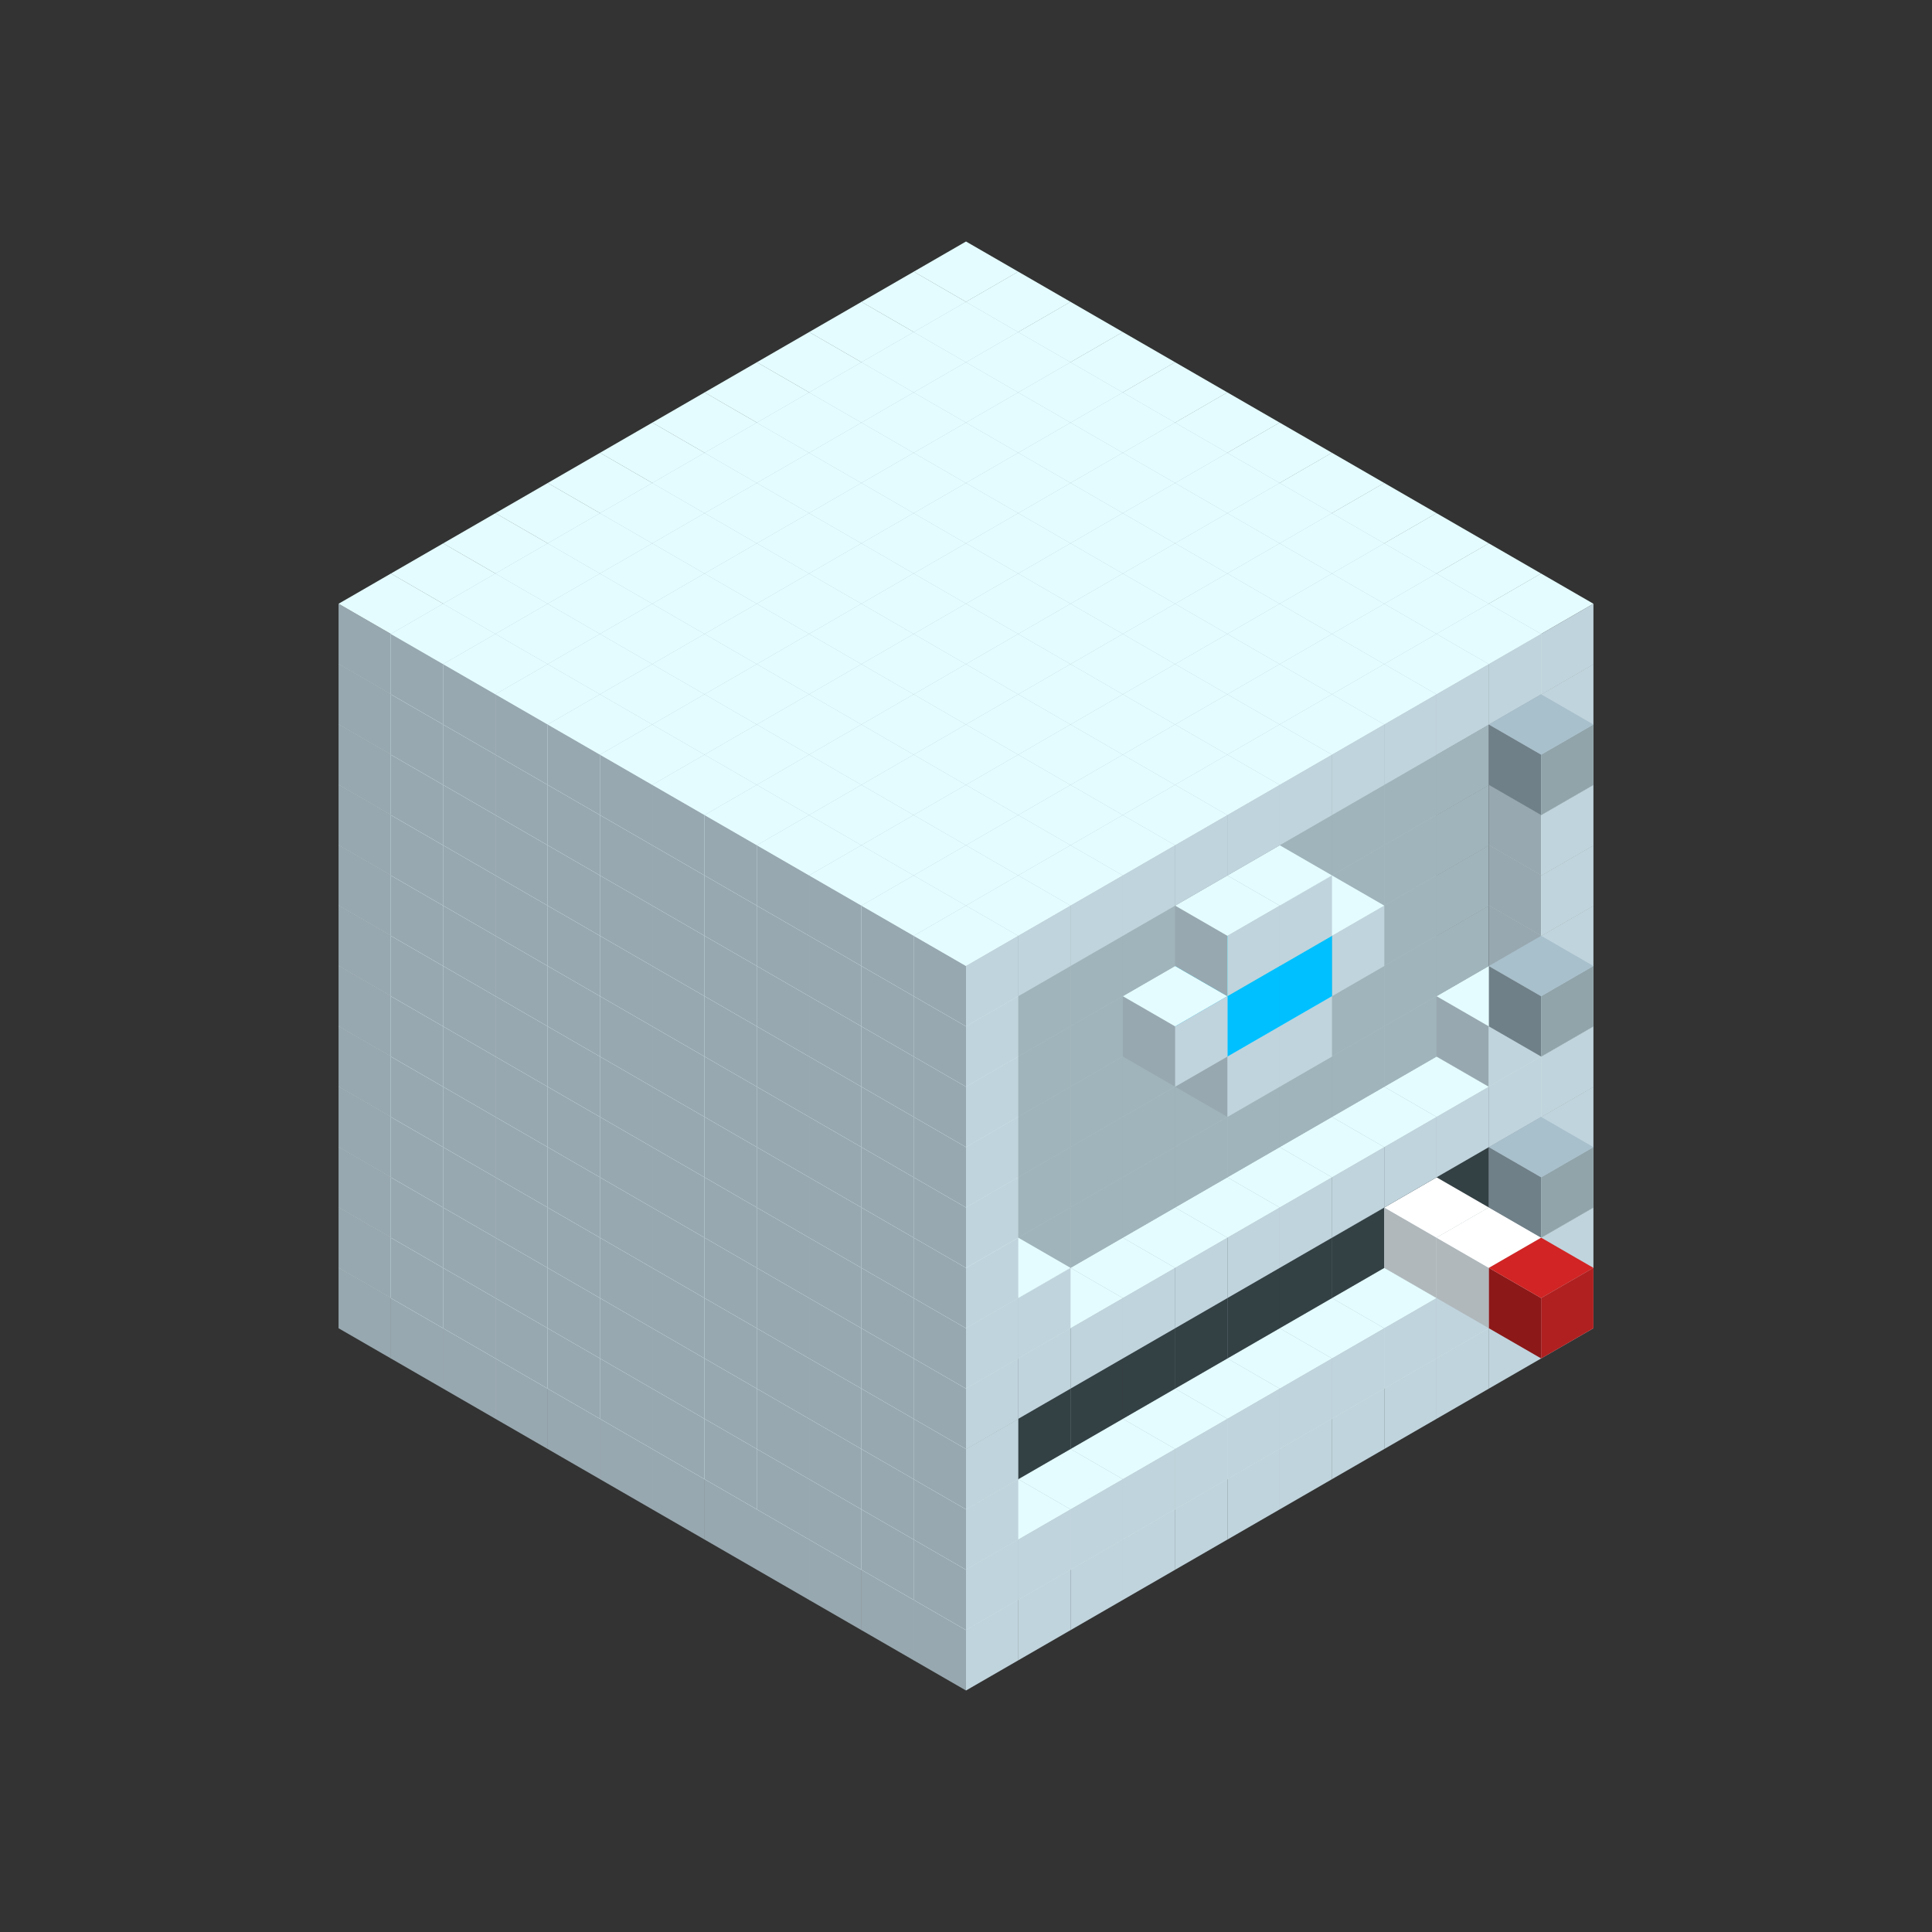 
<svg width='600' height='600' viewBox='4436371 5550000 3200000 3200000' xmlns='http://www.w3.org/2000/svg' xmlns:xlink='http://www.w3.org/1999/xlink'>
<rect x="4436371" y="5550000" width="3200000" height="3200000" fill="#333333" stroke="none"/>
<use xlink:href='#v-0x000000f7-1' transform='translate(983738,3600000)'/>
<use xlink:href='#v-0x000000f7-1' transform='translate(1070341,3650000)'/>
<use xlink:href='#v-0x000000f7-1' transform='translate(1156944,3700000)'/>
<use xlink:href='#v-0x000000f7-1' transform='translate(1243547,3750000)'/>
<use xlink:href='#v-0x000000f7-1' transform='translate(1330150,3800000)'/>
<use xlink:href='#v-0x000000f7-1' transform='translate(1416753,3850000)'/>
<use xlink:href='#v-0x000000f7-1' transform='translate(1503356,3900000)'/>
<use xlink:href='#v-0x000000f7-1' transform='translate(1589959,3950000)'/>
<use xlink:href='#v-0x000000f7-1' transform='translate(1676562,4000000)'/>
<use xlink:href='#v-0x000000f7-1' transform='translate(1763165,4050000)'/>
<use xlink:href='#v-0x000000f7-1' transform='translate(1849768,4100000)'/>
<use xlink:href='#v-0x000000f7-1' transform='translate(2889004,3600000)'/>
<use xlink:href='#v-0x000000f7-1' transform='translate(2802401,3650000)'/>
<use xlink:href='#v-0x000000f7-1' transform='translate(2715798,3700000)'/>
<use xlink:href='#v-0x000000f7-1' transform='translate(2629195,3750000)'/>
<use xlink:href='#v-0x000000f7-1' transform='translate(2542592,3800000)'/>
<use xlink:href='#v-0x000000f7-1' transform='translate(2455989,3850000)'/>
<use xlink:href='#v-0x000000f7-1' transform='translate(2369386,3900000)'/>
<use xlink:href='#v-0x000000f7-1' transform='translate(2282783,3950000)'/>
<use xlink:href='#v-0x000000f7-1' transform='translate(2196180,4000000)'/>
<use xlink:href='#v-0x000000f7-1' transform='translate(2109577,4050000)'/>
<use xlink:href='#v-0x000000f7-1' transform='translate(2022974,4100000)'/>
<use xlink:href='#v-0x000000f7-1' transform='translate(1936371,4150000)'/>
<use xlink:href='#v-0x000000f7-1' transform='translate(983738,3500000)'/>
<use xlink:href='#v-0x000000f7-1' transform='translate(1070341,3550000)'/>
<use xlink:href='#v-0x000000f7-1' transform='translate(1156944,3600000)'/>
<use xlink:href='#v-0x000000f7-1' transform='translate(1243547,3650000)'/>
<use xlink:href='#v-0x000000f7-1' transform='translate(1330150,3700000)'/>
<use xlink:href='#v-0x000000f7-1' transform='translate(1416753,3750000)'/>
<use xlink:href='#v-0x000000f7-1' transform='translate(1503356,3800000)'/>
<use xlink:href='#v-0x000000f7-1' transform='translate(1589959,3850000)'/>
<use xlink:href='#v-0x000000f7-1' transform='translate(1676562,3900000)'/>
<use xlink:href='#v-0x000000f7-1' transform='translate(1763165,3950000)'/>
<use xlink:href='#v-0x000000f7-2' transform='translate(2715798,3500000)'/>
<use xlink:href='#v-0x000000f7-2' transform='translate(2629195,3550000)'/>
<use xlink:href='#v-0x000000f7-2' transform='translate(2542592,3600000)'/>
<use xlink:href='#v-0x000000f7-2' transform='translate(2455989,3650000)'/>
<use xlink:href='#v-0x000000f7-2' transform='translate(2369386,3700000)'/>
<use xlink:href='#v-0x000000f7-2' transform='translate(2282783,3750000)'/>
<use xlink:href='#v-0x000000f7-2' transform='translate(2196180,3800000)'/>
<use xlink:href='#v-0x000000f7-2' transform='translate(2109577,3850000)'/>
<use xlink:href='#v-0x000000f7-2' transform='translate(2022974,3900000)'/>
<use xlink:href='#v-0x000000f7-2' transform='translate(1936371,3950000)'/>
<use xlink:href='#v-0x000000f7-1' transform='translate(1849768,4000000)'/>
<use xlink:href='#v-0x000000f7-1' transform='translate(2889004,3500000)'/>
<use xlink:href='#v-0x000000f7-1' transform='translate(2802401,3550000)'/>
<use xlink:href='#v-0x000000f7-1' transform='translate(2715798,3600000)'/>
<use xlink:href='#v-0x000000f7-1' transform='translate(2629195,3650000)'/>
<use xlink:href='#v-0x000000f7-1' transform='translate(2542592,3700000)'/>
<use xlink:href='#v-0x000000f7-1' transform='translate(2455989,3750000)'/>
<use xlink:href='#v-0x000000f7-1' transform='translate(2369386,3800000)'/>
<use xlink:href='#v-0x000000f7-1' transform='translate(2282783,3850000)'/>
<use xlink:href='#v-0x000000f7-1' transform='translate(2196180,3900000)'/>
<use xlink:href='#v-0x000000f7-1' transform='translate(2109577,3950000)'/>
<use xlink:href='#v-0x000000f7-1' transform='translate(2022974,4000000)'/>
<use xlink:href='#v-0x000000f7-1' transform='translate(1936371,4050000)'/>
<use xlink:href='#v-0x000000f7-1' transform='translate(983738,3400000)'/>
<use xlink:href='#v-0x000000f7-1' transform='translate(1070341,3450000)'/>
<use xlink:href='#v-0x000000f7-1' transform='translate(1156944,3500000)'/>
<use xlink:href='#v-0x000000f7-1' transform='translate(1243547,3550000)'/>
<use xlink:href='#v-0x000000f7-1' transform='translate(1330150,3600000)'/>
<use xlink:href='#v-0x000000f7-1' transform='translate(1416753,3650000)'/>
<use xlink:href='#v-0x000000f7-1' transform='translate(1503356,3700000)'/>
<use xlink:href='#v-0x000000f7-1' transform='translate(1589959,3750000)'/>
<use xlink:href='#v-0x000000f7-1' transform='translate(1676562,3800000)'/>
<use xlink:href='#v-0x000000f7-1' transform='translate(1763165,3850000)'/>
<use xlink:href='#v-0x000000f7-4' transform='translate(2715798,3400000)'/>
<use xlink:href='#v-0x000000f7-5' transform='translate(2629195,3450000)'/>
<use xlink:href='#v-0x000000f7-4' transform='translate(2542592,3500000)'/>
<use xlink:href='#v-0x000000f7-4' transform='translate(2455989,3550000)'/>
<use xlink:href='#v-0x000000f7-4' transform='translate(2369386,3600000)'/>
<use xlink:href='#v-0x000000f7-4' transform='translate(2282783,3650000)'/>
<use xlink:href='#v-0x000000f7-4' transform='translate(2196180,3700000)'/>
<use xlink:href='#v-0x000000f7-4' transform='translate(2109577,3750000)'/>
<use xlink:href='#v-0x000000f7-4' transform='translate(2022974,3800000)'/>
<use xlink:href='#v-0x000000f7-4' transform='translate(1936371,3850000)'/>
<use xlink:href='#v-0x000000f7-1' transform='translate(1849768,3900000)'/>
<use xlink:href='#v-0x000000f7-1' transform='translate(2889004,3400000)'/>
<use xlink:href='#v-0x000000f7-5' transform='translate(2715798,3500000)'/>
<use xlink:href='#v-0x000000f7-1' transform='translate(1936371,3950000)'/>
<use xlink:href='#v-0x000000f7-5' transform='translate(2802401,3550000)'/>
<use xlink:href='#v-0x000000f7-6' transform='translate(2889004,3600000)'/>
<use xlink:href='#v-0x000000f7-1' transform='translate(983738,3300000)'/>
<use xlink:href='#v-0x000000f7-1' transform='translate(1070341,3350000)'/>
<use xlink:href='#v-0x000000f7-1' transform='translate(1156944,3400000)'/>
<use xlink:href='#v-0x000000f7-1' transform='translate(1243547,3450000)'/>
<use xlink:href='#v-0x000000f7-1' transform='translate(1330150,3500000)'/>
<use xlink:href='#v-0x000000f7-1' transform='translate(1416753,3550000)'/>
<use xlink:href='#v-0x000000f7-1' transform='translate(1503356,3600000)'/>
<use xlink:href='#v-0x000000f7-1' transform='translate(1589959,3650000)'/>
<use xlink:href='#v-0x000000f7-1' transform='translate(1676562,3700000)'/>
<use xlink:href='#v-0x000000f7-1' transform='translate(1763165,3750000)'/>
<use xlink:href='#v-0x000000f7-4' transform='translate(2715798,3300000)'/>
<use xlink:href='#v-0x000000f7-4' transform='translate(2629195,3350000)'/>
<use xlink:href='#v-0x000000f7-4' transform='translate(2542592,3400000)'/>
<use xlink:href='#v-0x000000f7-4' transform='translate(2455989,3450000)'/>
<use xlink:href='#v-0x000000f7-4' transform='translate(2369386,3500000)'/>
<use xlink:href='#v-0x000000f7-4' transform='translate(2282783,3550000)'/>
<use xlink:href='#v-0x000000f7-4' transform='translate(2196180,3600000)'/>
<use xlink:href='#v-0x000000f7-4' transform='translate(2109577,3650000)'/>
<use xlink:href='#v-0x000000f7-4' transform='translate(2022974,3700000)'/>
<use xlink:href='#v-0x000000f7-4' transform='translate(1936371,3750000)'/>
<use xlink:href='#v-0x000000f7-1' transform='translate(1849768,3800000)'/>
<use xlink:href='#v-0x000000f7-1' transform='translate(2889004,3300000)'/>
<use xlink:href='#v-0x000000f7-1' transform='translate(1936371,3850000)'/>
<use xlink:href='#v-0x000000f7-1' transform='translate(983738,3200000)'/>
<use xlink:href='#v-0x000000f7-1' transform='translate(1070341,3250000)'/>
<use xlink:href='#v-0x000000f7-1' transform='translate(1156944,3300000)'/>
<use xlink:href='#v-0x000000f7-1' transform='translate(1243547,3350000)'/>
<use xlink:href='#v-0x000000f7-1' transform='translate(1330150,3400000)'/>
<use xlink:href='#v-0x000000f7-1' transform='translate(1416753,3450000)'/>
<use xlink:href='#v-0x000000f7-1' transform='translate(1503356,3500000)'/>
<use xlink:href='#v-0x000000f7-1' transform='translate(1589959,3550000)'/>
<use xlink:href='#v-0x000000f7-1' transform='translate(1676562,3600000)'/>
<use xlink:href='#v-0x000000f7-1' transform='translate(1763165,3650000)'/>
<use xlink:href='#v-0x000000f7-2' transform='translate(2715798,3200000)'/>
<use xlink:href='#v-0x000000f7-2' transform='translate(2629195,3250000)'/>
<use xlink:href='#v-0x000000f7-2' transform='translate(2542592,3300000)'/>
<use xlink:href='#v-0x000000f7-2' transform='translate(2455989,3350000)'/>
<use xlink:href='#v-0x000000f7-2' transform='translate(2369386,3400000)'/>
<use xlink:href='#v-0x000000f7-2' transform='translate(2282783,3450000)'/>
<use xlink:href='#v-0x000000f7-2' transform='translate(2196180,3500000)'/>
<use xlink:href='#v-0x000000f7-2' transform='translate(2109577,3550000)'/>
<use xlink:href='#v-0x000000f7-2' transform='translate(2022974,3600000)'/>
<use xlink:href='#v-0x000000f7-2' transform='translate(1936371,3650000)'/>
<use xlink:href='#v-0x000000f7-1' transform='translate(1849768,3700000)'/>
<use xlink:href='#v-0x000000f7-1' transform='translate(2889004,3200000)'/>
<use xlink:href='#v-0x000000f7-1' transform='translate(2802401,3250000)'/>
<use xlink:href='#v-0x000000f7-1' transform='translate(2715798,3300000)'/>
<use xlink:href='#v-0x000000f7-1' transform='translate(2629195,3350000)'/>
<use xlink:href='#v-0x000000f7-1' transform='translate(2542592,3400000)'/>
<use xlink:href='#v-0x000000f7-1' transform='translate(2455989,3450000)'/>
<use xlink:href='#v-0x000000f7-1' transform='translate(2369386,3500000)'/>
<use xlink:href='#v-0x000000f7-1' transform='translate(2282783,3550000)'/>
<use xlink:href='#v-0x000000f7-1' transform='translate(2196180,3600000)'/>
<use xlink:href='#v-0x000000f7-1' transform='translate(2109577,3650000)'/>
<use xlink:href='#v-0x000000f7-1' transform='translate(2022974,3700000)'/>
<use xlink:href='#v-0x000000f7-1' transform='translate(1936371,3750000)'/>
<use xlink:href='#v-0x000000f7-7' transform='translate(2889004,3400000)'/>
<use xlink:href='#v-0x000000f7-1' transform='translate(983738,3100000)'/>
<use xlink:href='#v-0x000000f7-1' transform='translate(1070341,3150000)'/>
<use xlink:href='#v-0x000000f7-1' transform='translate(1156944,3200000)'/>
<use xlink:href='#v-0x000000f7-1' transform='translate(1243547,3250000)'/>
<use xlink:href='#v-0x000000f7-1' transform='translate(1330150,3300000)'/>
<use xlink:href='#v-0x000000f7-1' transform='translate(1416753,3350000)'/>
<use xlink:href='#v-0x000000f7-1' transform='translate(1503356,3400000)'/>
<use xlink:href='#v-0x000000f7-1' transform='translate(1589959,3450000)'/>
<use xlink:href='#v-0x000000f7-1' transform='translate(1676562,3500000)'/>
<use xlink:href='#v-0x000000f7-1' transform='translate(1763165,3550000)'/>
<use xlink:href='#v-0x000000f7-2' transform='translate(2715798,3100000)'/>
<use xlink:href='#v-0x000000f7-2' transform='translate(2629195,3150000)'/>
<use xlink:href='#v-0x000000f7-2' transform='translate(2542592,3200000)'/>
<use xlink:href='#v-0x000000f7-2' transform='translate(2455989,3250000)'/>
<use xlink:href='#v-0x000000f7-2' transform='translate(2369386,3300000)'/>
<use xlink:href='#v-0x000000f7-2' transform='translate(2282783,3350000)'/>
<use xlink:href='#v-0x000000f7-2' transform='translate(2196180,3400000)'/>
<use xlink:href='#v-0x000000f7-2' transform='translate(2109577,3450000)'/>
<use xlink:href='#v-0x000000f7-2' transform='translate(2022974,3500000)'/>
<use xlink:href='#v-0x000000f7-2' transform='translate(1936371,3550000)'/>
<use xlink:href='#v-0x000000f7-1' transform='translate(1849768,3600000)'/>
<use xlink:href='#v-0x000000f7-1' transform='translate(2889004,3100000)'/>
<use xlink:href='#v-0x000000f7-1' transform='translate(2802401,3150000)'/>
<use xlink:href='#v-0x000000f7-1' transform='translate(2022974,3600000)'/>
<use xlink:href='#v-0x000000f7-1' transform='translate(1936371,3650000)'/>
<use xlink:href='#v-0x000000f7-1' transform='translate(983738,3000000)'/>
<use xlink:href='#v-0x000000f7-1' transform='translate(1070341,3050000)'/>
<use xlink:href='#v-0x000000f7-1' transform='translate(1156944,3100000)'/>
<use xlink:href='#v-0x000000f7-1' transform='translate(1243547,3150000)'/>
<use xlink:href='#v-0x000000f7-1' transform='translate(1330150,3200000)'/>
<use xlink:href='#v-0x000000f7-1' transform='translate(1416753,3250000)'/>
<use xlink:href='#v-0x000000f7-1' transform='translate(1503356,3300000)'/>
<use xlink:href='#v-0x000000f7-1' transform='translate(1589959,3350000)'/>
<use xlink:href='#v-0x000000f7-1' transform='translate(1676562,3400000)'/>
<use xlink:href='#v-0x000000f7-1' transform='translate(1763165,3450000)'/>
<use xlink:href='#v-0x000000f7-2' transform='translate(2715798,3000000)'/>
<use xlink:href='#v-0x000000f7-2' transform='translate(2629195,3050000)'/>
<use xlink:href='#v-0x000000f7-2' transform='translate(2542592,3100000)'/>
<use xlink:href='#v-0x000000f7-2' transform='translate(2455989,3150000)'/>
<use xlink:href='#v-0x000000f7-2' transform='translate(2369386,3200000)'/>
<use xlink:href='#v-0x000000f7-2' transform='translate(2282783,3250000)'/>
<use xlink:href='#v-0x000000f7-2' transform='translate(2196180,3300000)'/>
<use xlink:href='#v-0x000000f7-2' transform='translate(2109577,3350000)'/>
<use xlink:href='#v-0x000000f7-2' transform='translate(2022974,3400000)'/>
<use xlink:href='#v-0x000000f7-2' transform='translate(1936371,3450000)'/>
<use xlink:href='#v-0x000000f7-1' transform='translate(1849768,3500000)'/>
<use xlink:href='#v-0x000000f7-1' transform='translate(2889004,3000000)'/>
<use xlink:href='#v-0x000000f7-1' transform='translate(1936371,3550000)'/>
<use xlink:href='#v-0x000000f7-1' transform='translate(983738,2900000)'/>
<use xlink:href='#v-0x000000f7-1' transform='translate(1070341,2950000)'/>
<use xlink:href='#v-0x000000f7-1' transform='translate(1156944,3000000)'/>
<use xlink:href='#v-0x000000f7-1' transform='translate(1243547,3050000)'/>
<use xlink:href='#v-0x000000f7-1' transform='translate(1330150,3100000)'/>
<use xlink:href='#v-0x000000f7-1' transform='translate(1416753,3150000)'/>
<use xlink:href='#v-0x000000f7-1' transform='translate(1503356,3200000)'/>
<use xlink:href='#v-0x000000f7-1' transform='translate(1589959,3250000)'/>
<use xlink:href='#v-0x000000f7-1' transform='translate(1676562,3300000)'/>
<use xlink:href='#v-0x000000f7-1' transform='translate(1763165,3350000)'/>
<use xlink:href='#v-0x000000f7-2' transform='translate(2715798,2900000)'/>
<use xlink:href='#v-0x000000f7-2' transform='translate(2629195,2950000)'/>
<use xlink:href='#v-0x000000f7-2' transform='translate(2542592,3000000)'/>
<use xlink:href='#v-0x000000f7-2' transform='translate(2455989,3050000)'/>
<use xlink:href='#v-0x000000f7-2' transform='translate(2369386,3100000)'/>
<use xlink:href='#v-0x000000f7-2' transform='translate(2282783,3150000)'/>
<use xlink:href='#v-0x000000f7-2' transform='translate(2196180,3200000)'/>
<use xlink:href='#v-0x000000f7-2' transform='translate(2109577,3250000)'/>
<use xlink:href='#v-0x000000f7-2' transform='translate(2022974,3300000)'/>
<use xlink:href='#v-0x000000f7-2' transform='translate(1936371,3350000)'/>
<use xlink:href='#v-0x000000f7-1' transform='translate(1849768,3400000)'/>
<use xlink:href='#v-0x000000f7-1' transform='translate(2889004,2900000)'/>
<use xlink:href='#v-0x000000f7-1' transform='translate(2455989,3150000)'/>
<use xlink:href='#v-0x000000f7-1' transform='translate(2369386,3200000)'/>
<use xlink:href='#v-0x000000f7-1' transform='translate(1936371,3450000)'/>
<use xlink:href='#v-0x000000f7-7' transform='translate(2889004,3100000)'/>
<use xlink:href='#v-0x000000f7-1' transform='translate(983738,2800000)'/>
<use xlink:href='#v-0x000000f7-1' transform='translate(1070341,2850000)'/>
<use xlink:href='#v-0x000000f7-1' transform='translate(1156944,2900000)'/>
<use xlink:href='#v-0x000000f7-1' transform='translate(1243547,2950000)'/>
<use xlink:href='#v-0x000000f7-1' transform='translate(1330150,3000000)'/>
<use xlink:href='#v-0x000000f7-1' transform='translate(1416753,3050000)'/>
<use xlink:href='#v-0x000000f7-1' transform='translate(1503356,3100000)'/>
<use xlink:href='#v-0x000000f7-1' transform='translate(1589959,3150000)'/>
<use xlink:href='#v-0x000000f7-1' transform='translate(1676562,3200000)'/>
<use xlink:href='#v-0x000000f7-1' transform='translate(1763165,3250000)'/>
<use xlink:href='#v-0x000000f7-2' transform='translate(2715798,2800000)'/>
<use xlink:href='#v-0x000000f7-2' transform='translate(2629195,2850000)'/>
<use xlink:href='#v-0x000000f7-2' transform='translate(2542592,2900000)'/>
<use xlink:href='#v-0x000000f7-2' transform='translate(2455989,2950000)'/>
<use xlink:href='#v-0x000000f7-2' transform='translate(2369386,3000000)'/>
<use xlink:href='#v-0x000000f7-2' transform='translate(2282783,3050000)'/>
<use xlink:href='#v-0x000000f7-2' transform='translate(2196180,3100000)'/>
<use xlink:href='#v-0x000000f7-2' transform='translate(2109577,3150000)'/>
<use xlink:href='#v-0x000000f7-2' transform='translate(2022974,3200000)'/>
<use xlink:href='#v-0x000000f7-2' transform='translate(1936371,3250000)'/>
<use xlink:href='#v-0x000000f7-1' transform='translate(1849768,3300000)'/>
<use xlink:href='#v-0x000000f7-1' transform='translate(2889004,2800000)'/>
<use xlink:href='#v-0x000000f7-1' transform='translate(2542592,3000000)'/>
<use xlink:href='#v-0x000000f7-3' transform='translate(2455989,3050000)'/>
<use xlink:href='#v-0x000000f7-3' transform='translate(2369386,3100000)'/>
<use xlink:href='#v-0x000000f7-1' transform='translate(2282783,3150000)'/>
<use xlink:href='#v-0x000000f7-1' transform='translate(1936371,3350000)'/>
<use xlink:href='#v-0x000000f7-1' transform='translate(983738,2700000)'/>
<use xlink:href='#v-0x000000f7-1' transform='translate(1070341,2750000)'/>
<use xlink:href='#v-0x000000f7-1' transform='translate(1156944,2800000)'/>
<use xlink:href='#v-0x000000f7-1' transform='translate(1243547,2850000)'/>
<use xlink:href='#v-0x000000f7-1' transform='translate(1330150,2900000)'/>
<use xlink:href='#v-0x000000f7-1' transform='translate(1416753,2950000)'/>
<use xlink:href='#v-0x000000f7-1' transform='translate(1503356,3000000)'/>
<use xlink:href='#v-0x000000f7-1' transform='translate(1589959,3050000)'/>
<use xlink:href='#v-0x000000f7-1' transform='translate(1676562,3100000)'/>
<use xlink:href='#v-0x000000f7-1' transform='translate(1763165,3150000)'/>
<use xlink:href='#v-0x000000f7-2' transform='translate(2715798,2700000)'/>
<use xlink:href='#v-0x000000f7-2' transform='translate(2629195,2750000)'/>
<use xlink:href='#v-0x000000f7-2' transform='translate(2542592,2800000)'/>
<use xlink:href='#v-0x000000f7-2' transform='translate(2455989,2850000)'/>
<use xlink:href='#v-0x000000f7-2' transform='translate(2369386,2900000)'/>
<use xlink:href='#v-0x000000f7-2' transform='translate(2282783,2950000)'/>
<use xlink:href='#v-0x000000f7-2' transform='translate(2196180,3000000)'/>
<use xlink:href='#v-0x000000f7-2' transform='translate(2109577,3050000)'/>
<use xlink:href='#v-0x000000f7-2' transform='translate(2022974,3100000)'/>
<use xlink:href='#v-0x000000f7-2' transform='translate(1936371,3150000)'/>
<use xlink:href='#v-0x000000f7-1' transform='translate(1849768,3200000)'/>
<use xlink:href='#v-0x000000f7-1' transform='translate(2889004,2700000)'/>
<use xlink:href='#v-0x000000f7-1' transform='translate(2455989,2950000)'/>
<use xlink:href='#v-0x000000f7-1' transform='translate(2369386,3000000)'/>
<use xlink:href='#v-0x000000f7-1' transform='translate(1936371,3250000)'/>
<use xlink:href='#v-0x000000f7-1' transform='translate(983738,2600000)'/>
<use xlink:href='#v-0x000000f7-1' transform='translate(1070341,2650000)'/>
<use xlink:href='#v-0x000000f7-1' transform='translate(1156944,2700000)'/>
<use xlink:href='#v-0x000000f7-1' transform='translate(1243547,2750000)'/>
<use xlink:href='#v-0x000000f7-1' transform='translate(1330150,2800000)'/>
<use xlink:href='#v-0x000000f7-1' transform='translate(1416753,2850000)'/>
<use xlink:href='#v-0x000000f7-1' transform='translate(1503356,2900000)'/>
<use xlink:href='#v-0x000000f7-1' transform='translate(1589959,2950000)'/>
<use xlink:href='#v-0x000000f7-1' transform='translate(1676562,3000000)'/>
<use xlink:href='#v-0x000000f7-1' transform='translate(1763165,3050000)'/>
<use xlink:href='#v-0x000000f7-2' transform='translate(2715798,2600000)'/>
<use xlink:href='#v-0x000000f7-2' transform='translate(2629195,2650000)'/>
<use xlink:href='#v-0x000000f7-2' transform='translate(2542592,2700000)'/>
<use xlink:href='#v-0x000000f7-2' transform='translate(2455989,2750000)'/>
<use xlink:href='#v-0x000000f7-2' transform='translate(2369386,2800000)'/>
<use xlink:href='#v-0x000000f7-2' transform='translate(2282783,2850000)'/>
<use xlink:href='#v-0x000000f7-2' transform='translate(2196180,2900000)'/>
<use xlink:href='#v-0x000000f7-2' transform='translate(2109577,2950000)'/>
<use xlink:href='#v-0x000000f7-2' transform='translate(2022974,3000000)'/>
<use xlink:href='#v-0x000000f7-2' transform='translate(1936371,3050000)'/>
<use xlink:href='#v-0x000000f7-1' transform='translate(1849768,3100000)'/>
<use xlink:href='#v-0x000000f7-1' transform='translate(2889004,2600000)'/>
<use xlink:href='#v-0x000000f7-1' transform='translate(1936371,3150000)'/>
<use xlink:href='#v-0x000000f7-1' transform='translate(1936371,1950000)'/>
<use xlink:href='#v-0x000000f7-1' transform='translate(1849768,2000000)'/>
<use xlink:href='#v-0x000000f7-1' transform='translate(1763165,2050000)'/>
<use xlink:href='#v-0x000000f7-1' transform='translate(1676562,2100000)'/>
<use xlink:href='#v-0x000000f7-1' transform='translate(1589959,2150000)'/>
<use xlink:href='#v-0x000000f7-1' transform='translate(1503356,2200000)'/>
<use xlink:href='#v-0x000000f7-1' transform='translate(1416753,2250000)'/>
<use xlink:href='#v-0x000000f7-1' transform='translate(1330150,2300000)'/>
<use xlink:href='#v-0x000000f7-1' transform='translate(1243547,2350000)'/>
<use xlink:href='#v-0x000000f7-1' transform='translate(1156944,2400000)'/>
<use xlink:href='#v-0x000000f7-1' transform='translate(1070341,2450000)'/>
<use xlink:href='#v-0x000000f7-1' transform='translate(983738,2500000)'/>
<use xlink:href='#v-0x000000f7-1' transform='translate(2022974,2000000)'/>
<use xlink:href='#v-0x000000f7-1' transform='translate(1936371,2050000)'/>
<use xlink:href='#v-0x000000f7-1' transform='translate(1849768,2100000)'/>
<use xlink:href='#v-0x000000f7-1' transform='translate(1763165,2150000)'/>
<use xlink:href='#v-0x000000f7-1' transform='translate(1676562,2200000)'/>
<use xlink:href='#v-0x000000f7-1' transform='translate(1589959,2250000)'/>
<use xlink:href='#v-0x000000f7-1' transform='translate(1503356,2300000)'/>
<use xlink:href='#v-0x000000f7-1' transform='translate(1416753,2350000)'/>
<use xlink:href='#v-0x000000f7-1' transform='translate(1330150,2400000)'/>
<use xlink:href='#v-0x000000f7-1' transform='translate(1243547,2450000)'/>
<use xlink:href='#v-0x000000f7-1' transform='translate(1156944,2500000)'/>
<use xlink:href='#v-0x000000f7-1' transform='translate(1070341,2550000)'/>
<use xlink:href='#v-0x000000f7-1' transform='translate(2109577,2050000)'/>
<use xlink:href='#v-0x000000f7-1' transform='translate(2022974,2100000)'/>
<use xlink:href='#v-0x000000f7-1' transform='translate(1936371,2150000)'/>
<use xlink:href='#v-0x000000f7-1' transform='translate(1849768,2200000)'/>
<use xlink:href='#v-0x000000f7-1' transform='translate(1763165,2250000)'/>
<use xlink:href='#v-0x000000f7-1' transform='translate(1676562,2300000)'/>
<use xlink:href='#v-0x000000f7-1' transform='translate(1589959,2350000)'/>
<use xlink:href='#v-0x000000f7-1' transform='translate(1503356,2400000)'/>
<use xlink:href='#v-0x000000f7-1' transform='translate(1416753,2450000)'/>
<use xlink:href='#v-0x000000f7-1' transform='translate(1330150,2500000)'/>
<use xlink:href='#v-0x000000f7-1' transform='translate(1243547,2550000)'/>
<use xlink:href='#v-0x000000f7-1' transform='translate(1156944,2600000)'/>
<use xlink:href='#v-0x000000f7-1' transform='translate(2196180,2100000)'/>
<use xlink:href='#v-0x000000f7-1' transform='translate(2109577,2150000)'/>
<use xlink:href='#v-0x000000f7-1' transform='translate(2022974,2200000)'/>
<use xlink:href='#v-0x000000f7-1' transform='translate(1936371,2250000)'/>
<use xlink:href='#v-0x000000f7-1' transform='translate(1849768,2300000)'/>
<use xlink:href='#v-0x000000f7-1' transform='translate(1763165,2350000)'/>
<use xlink:href='#v-0x000000f7-1' transform='translate(1676562,2400000)'/>
<use xlink:href='#v-0x000000f7-1' transform='translate(1589959,2450000)'/>
<use xlink:href='#v-0x000000f7-1' transform='translate(1503356,2500000)'/>
<use xlink:href='#v-0x000000f7-1' transform='translate(1416753,2550000)'/>
<use xlink:href='#v-0x000000f7-1' transform='translate(1330150,2600000)'/>
<use xlink:href='#v-0x000000f7-1' transform='translate(1243547,2650000)'/>
<use xlink:href='#v-0x000000f7-1' transform='translate(2282783,2150000)'/>
<use xlink:href='#v-0x000000f7-1' transform='translate(2196180,2200000)'/>
<use xlink:href='#v-0x000000f7-1' transform='translate(2109577,2250000)'/>
<use xlink:href='#v-0x000000f7-1' transform='translate(2022974,2300000)'/>
<use xlink:href='#v-0x000000f7-1' transform='translate(1936371,2350000)'/>
<use xlink:href='#v-0x000000f7-1' transform='translate(1849768,2400000)'/>
<use xlink:href='#v-0x000000f7-1' transform='translate(1763165,2450000)'/>
<use xlink:href='#v-0x000000f7-1' transform='translate(1676562,2500000)'/>
<use xlink:href='#v-0x000000f7-1' transform='translate(1589959,2550000)'/>
<use xlink:href='#v-0x000000f7-1' transform='translate(1503356,2600000)'/>
<use xlink:href='#v-0x000000f7-1' transform='translate(1416753,2650000)'/>
<use xlink:href='#v-0x000000f7-1' transform='translate(1330150,2700000)'/>
<use xlink:href='#v-0x000000f7-1' transform='translate(2369386,2200000)'/>
<use xlink:href='#v-0x000000f7-1' transform='translate(2282783,2250000)'/>
<use xlink:href='#v-0x000000f7-1' transform='translate(2196180,2300000)'/>
<use xlink:href='#v-0x000000f7-1' transform='translate(2109577,2350000)'/>
<use xlink:href='#v-0x000000f7-1' transform='translate(2022974,2400000)'/>
<use xlink:href='#v-0x000000f7-1' transform='translate(1936371,2450000)'/>
<use xlink:href='#v-0x000000f7-1' transform='translate(1849768,2500000)'/>
<use xlink:href='#v-0x000000f7-1' transform='translate(1763165,2550000)'/>
<use xlink:href='#v-0x000000f7-1' transform='translate(1676562,2600000)'/>
<use xlink:href='#v-0x000000f7-1' transform='translate(1589959,2650000)'/>
<use xlink:href='#v-0x000000f7-1' transform='translate(1503356,2700000)'/>
<use xlink:href='#v-0x000000f7-1' transform='translate(1416753,2750000)'/>
<use xlink:href='#v-0x000000f7-1' transform='translate(2455989,2250000)'/>
<use xlink:href='#v-0x000000f7-1' transform='translate(2369386,2300000)'/>
<use xlink:href='#v-0x000000f7-1' transform='translate(2282783,2350000)'/>
<use xlink:href='#v-0x000000f7-1' transform='translate(2196180,2400000)'/>
<use xlink:href='#v-0x000000f7-1' transform='translate(2109577,2450000)'/>
<use xlink:href='#v-0x000000f7-1' transform='translate(2022974,2500000)'/>
<use xlink:href='#v-0x000000f7-1' transform='translate(1936371,2550000)'/>
<use xlink:href='#v-0x000000f7-1' transform='translate(1849768,2600000)'/>
<use xlink:href='#v-0x000000f7-1' transform='translate(1763165,2650000)'/>
<use xlink:href='#v-0x000000f7-1' transform='translate(1676562,2700000)'/>
<use xlink:href='#v-0x000000f7-1' transform='translate(1589959,2750000)'/>
<use xlink:href='#v-0x000000f7-1' transform='translate(1503356,2800000)'/>
<use xlink:href='#v-0x000000f7-1' transform='translate(2542592,2300000)'/>
<use xlink:href='#v-0x000000f7-1' transform='translate(2455989,2350000)'/>
<use xlink:href='#v-0x000000f7-1' transform='translate(2369386,2400000)'/>
<use xlink:href='#v-0x000000f7-1' transform='translate(2282783,2450000)'/>
<use xlink:href='#v-0x000000f7-1' transform='translate(2196180,2500000)'/>
<use xlink:href='#v-0x000000f7-1' transform='translate(2109577,2550000)'/>
<use xlink:href='#v-0x000000f7-1' transform='translate(2022974,2600000)'/>
<use xlink:href='#v-0x000000f7-1' transform='translate(1936371,2650000)'/>
<use xlink:href='#v-0x000000f7-1' transform='translate(1849768,2700000)'/>
<use xlink:href='#v-0x000000f7-1' transform='translate(1763165,2750000)'/>
<use xlink:href='#v-0x000000f7-1' transform='translate(1676562,2800000)'/>
<use xlink:href='#v-0x000000f7-1' transform='translate(1589959,2850000)'/>
<use xlink:href='#v-0x000000f7-1' transform='translate(2629195,2350000)'/>
<use xlink:href='#v-0x000000f7-1' transform='translate(2542592,2400000)'/>
<use xlink:href='#v-0x000000f7-1' transform='translate(2455989,2450000)'/>
<use xlink:href='#v-0x000000f7-1' transform='translate(2369386,2500000)'/>
<use xlink:href='#v-0x000000f7-1' transform='translate(2282783,2550000)'/>
<use xlink:href='#v-0x000000f7-1' transform='translate(2196180,2600000)'/>
<use xlink:href='#v-0x000000f7-1' transform='translate(2109577,2650000)'/>
<use xlink:href='#v-0x000000f7-1' transform='translate(2022974,2700000)'/>
<use xlink:href='#v-0x000000f7-1' transform='translate(1936371,2750000)'/>
<use xlink:href='#v-0x000000f7-1' transform='translate(1849768,2800000)'/>
<use xlink:href='#v-0x000000f7-1' transform='translate(1763165,2850000)'/>
<use xlink:href='#v-0x000000f7-1' transform='translate(1676562,2900000)'/>
<use xlink:href='#v-0x000000f7-1' transform='translate(2715798,2400000)'/>
<use xlink:href='#v-0x000000f7-1' transform='translate(2629195,2450000)'/>
<use xlink:href='#v-0x000000f7-1' transform='translate(2542592,2500000)'/>
<use xlink:href='#v-0x000000f7-1' transform='translate(2455989,2550000)'/>
<use xlink:href='#v-0x000000f7-1' transform='translate(2369386,2600000)'/>
<use xlink:href='#v-0x000000f7-1' transform='translate(2282783,2650000)'/>
<use xlink:href='#v-0x000000f7-1' transform='translate(2196180,2700000)'/>
<use xlink:href='#v-0x000000f7-1' transform='translate(2109577,2750000)'/>
<use xlink:href='#v-0x000000f7-1' transform='translate(2022974,2800000)'/>
<use xlink:href='#v-0x000000f7-1' transform='translate(1936371,2850000)'/>
<use xlink:href='#v-0x000000f7-1' transform='translate(1849768,2900000)'/>
<use xlink:href='#v-0x000000f7-1' transform='translate(1763165,2950000)'/>
<use xlink:href='#v-0x000000f7-1' transform='translate(2802401,2450000)'/>
<use xlink:href='#v-0x000000f7-1' transform='translate(2715798,2500000)'/>
<use xlink:href='#v-0x000000f7-1' transform='translate(2629195,2550000)'/>
<use xlink:href='#v-0x000000f7-1' transform='translate(2542592,2600000)'/>
<use xlink:href='#v-0x000000f7-1' transform='translate(2455989,2650000)'/>
<use xlink:href='#v-0x000000f7-1' transform='translate(2369386,2700000)'/>
<use xlink:href='#v-0x000000f7-1' transform='translate(2282783,2750000)'/>
<use xlink:href='#v-0x000000f7-1' transform='translate(2196180,2800000)'/>
<use xlink:href='#v-0x000000f7-1' transform='translate(2109577,2850000)'/>
<use xlink:href='#v-0x000000f7-1' transform='translate(2022974,2900000)'/>
<use xlink:href='#v-0x000000f7-1' transform='translate(1936371,2950000)'/>
<use xlink:href='#v-0x000000f7-1' transform='translate(1849768,3000000)'/>
<use xlink:href='#v-0x000000f7-1' transform='translate(2889004,2500000)'/>
<use xlink:href='#v-0x000000f7-1' transform='translate(2802401,2550000)'/>
<use xlink:href='#v-0x000000f7-1' transform='translate(2715798,2600000)'/>
<use xlink:href='#v-0x000000f7-1' transform='translate(2629195,2650000)'/>
<use xlink:href='#v-0x000000f7-1' transform='translate(2542592,2700000)'/>
<use xlink:href='#v-0x000000f7-1' transform='translate(2455989,2750000)'/>
<use xlink:href='#v-0x000000f7-1' transform='translate(2369386,2800000)'/>
<use xlink:href='#v-0x000000f7-1' transform='translate(2282783,2850000)'/>
<use xlink:href='#v-0x000000f7-1' transform='translate(2196180,2900000)'/>
<use xlink:href='#v-0x000000f7-1' transform='translate(2109577,2950000)'/>
<use xlink:href='#v-0x000000f7-1' transform='translate(2022974,3000000)'/>
<use xlink:href='#v-0x000000f7-1' transform='translate(1936371,3050000)'/>
<use xlink:href='#v-0x000000f7-7' transform='translate(2889004,2700000)'/>
<defs>
<g id='v-0x000000f7-1'>
<polygon points='4100000,4100000 4100000,4200000 4013397,4150000 4013397,4050000' fill='#98a8b0'/>
<polygon points='4100000,4100000 4100000,4200000 4186602,4150000 4186602,4050000' fill='#c0d4dd'/>
<polygon points='4100000,4100000 4013397,4050000 4100000,4000000 4186602,4050000' fill='#e4fcff'/>
</g>
<g id='v-0x000000f7-2'>
<polygon points='4100000,4100000 4100000,4200000 4013397,4150000 4013397,4050000' fill='#809094'/>
<polygon points='4100000,4100000 4100000,4200000 4186602,4150000 4186602,4050000' fill='#a0b4bb'/>
<polygon points='4100000,4100000 4013397,4050000 4100000,4000000 4186602,4050000' fill='#c0d8de'/>
</g>
<g id='v-0x000000f7-3'>
<polygon points='4100000,4100000 4100000,4200000 4013397,4150000 4013397,4050000' fill='#0098cc'/>
<polygon points='4100000,4100000 4100000,4200000 4186602,4150000 4186602,4050000' fill='#00c0ff'/>
<polygon points='4100000,4100000 4013397,4050000 4100000,4000000 4186602,4050000' fill='#00e4ff'/>
</g>
<g id='v-0x000000f7-4'>
<polygon points='4100000,4100000 4100000,4200000 4013397,4150000 4013397,4050000' fill='#283034'/>
<polygon points='4100000,4100000 4100000,4200000 4186602,4150000 4186602,4050000' fill='#334044'/>
<polygon points='4100000,4100000 4013397,4050000 4100000,4000000 4186602,4050000' fill='#3c484e'/>
</g>
<g id='v-0x000000f7-5'>
<polygon points='4100000,4100000 4100000,4200000 4013397,4150000 4013397,4050000' fill='#b0b8bc'/>
<polygon points='4100000,4100000 4100000,4200000 4186602,4150000 4186602,4050000' fill='#e0e8ee'/>
<polygon points='4100000,4100000 4013397,4050000 4100000,4000000 4186602,4050000' fill='#ffffff'/>
</g>
<g id='v-0x000000f7-6'>
<polygon points='4100000,4100000 4100000,4200000 4013397,4150000 4013397,4050000' fill='#8c1818'/>
<polygon points='4100000,4100000 4100000,4200000 4186602,4150000 4186602,4050000' fill='#b02020'/>
<polygon points='4100000,4100000 4013397,4050000 4100000,4000000 4186602,4050000' fill='#d22424'/>
</g>
<g id='v-0x000000f7-7'>
<polygon points='4100000,4100000 4100000,4200000 4013397,4150000 4013397,4050000' fill='#708088'/>
<polygon points='4100000,4100000 4100000,4200000 4186602,4150000 4186602,4050000' fill='#90a4aa'/>
<polygon points='4100000,4100000 4013397,4050000 4100000,4000000 4186602,4050000' fill='#a8c0cc'/>
</g>
</defs>
</svg>
